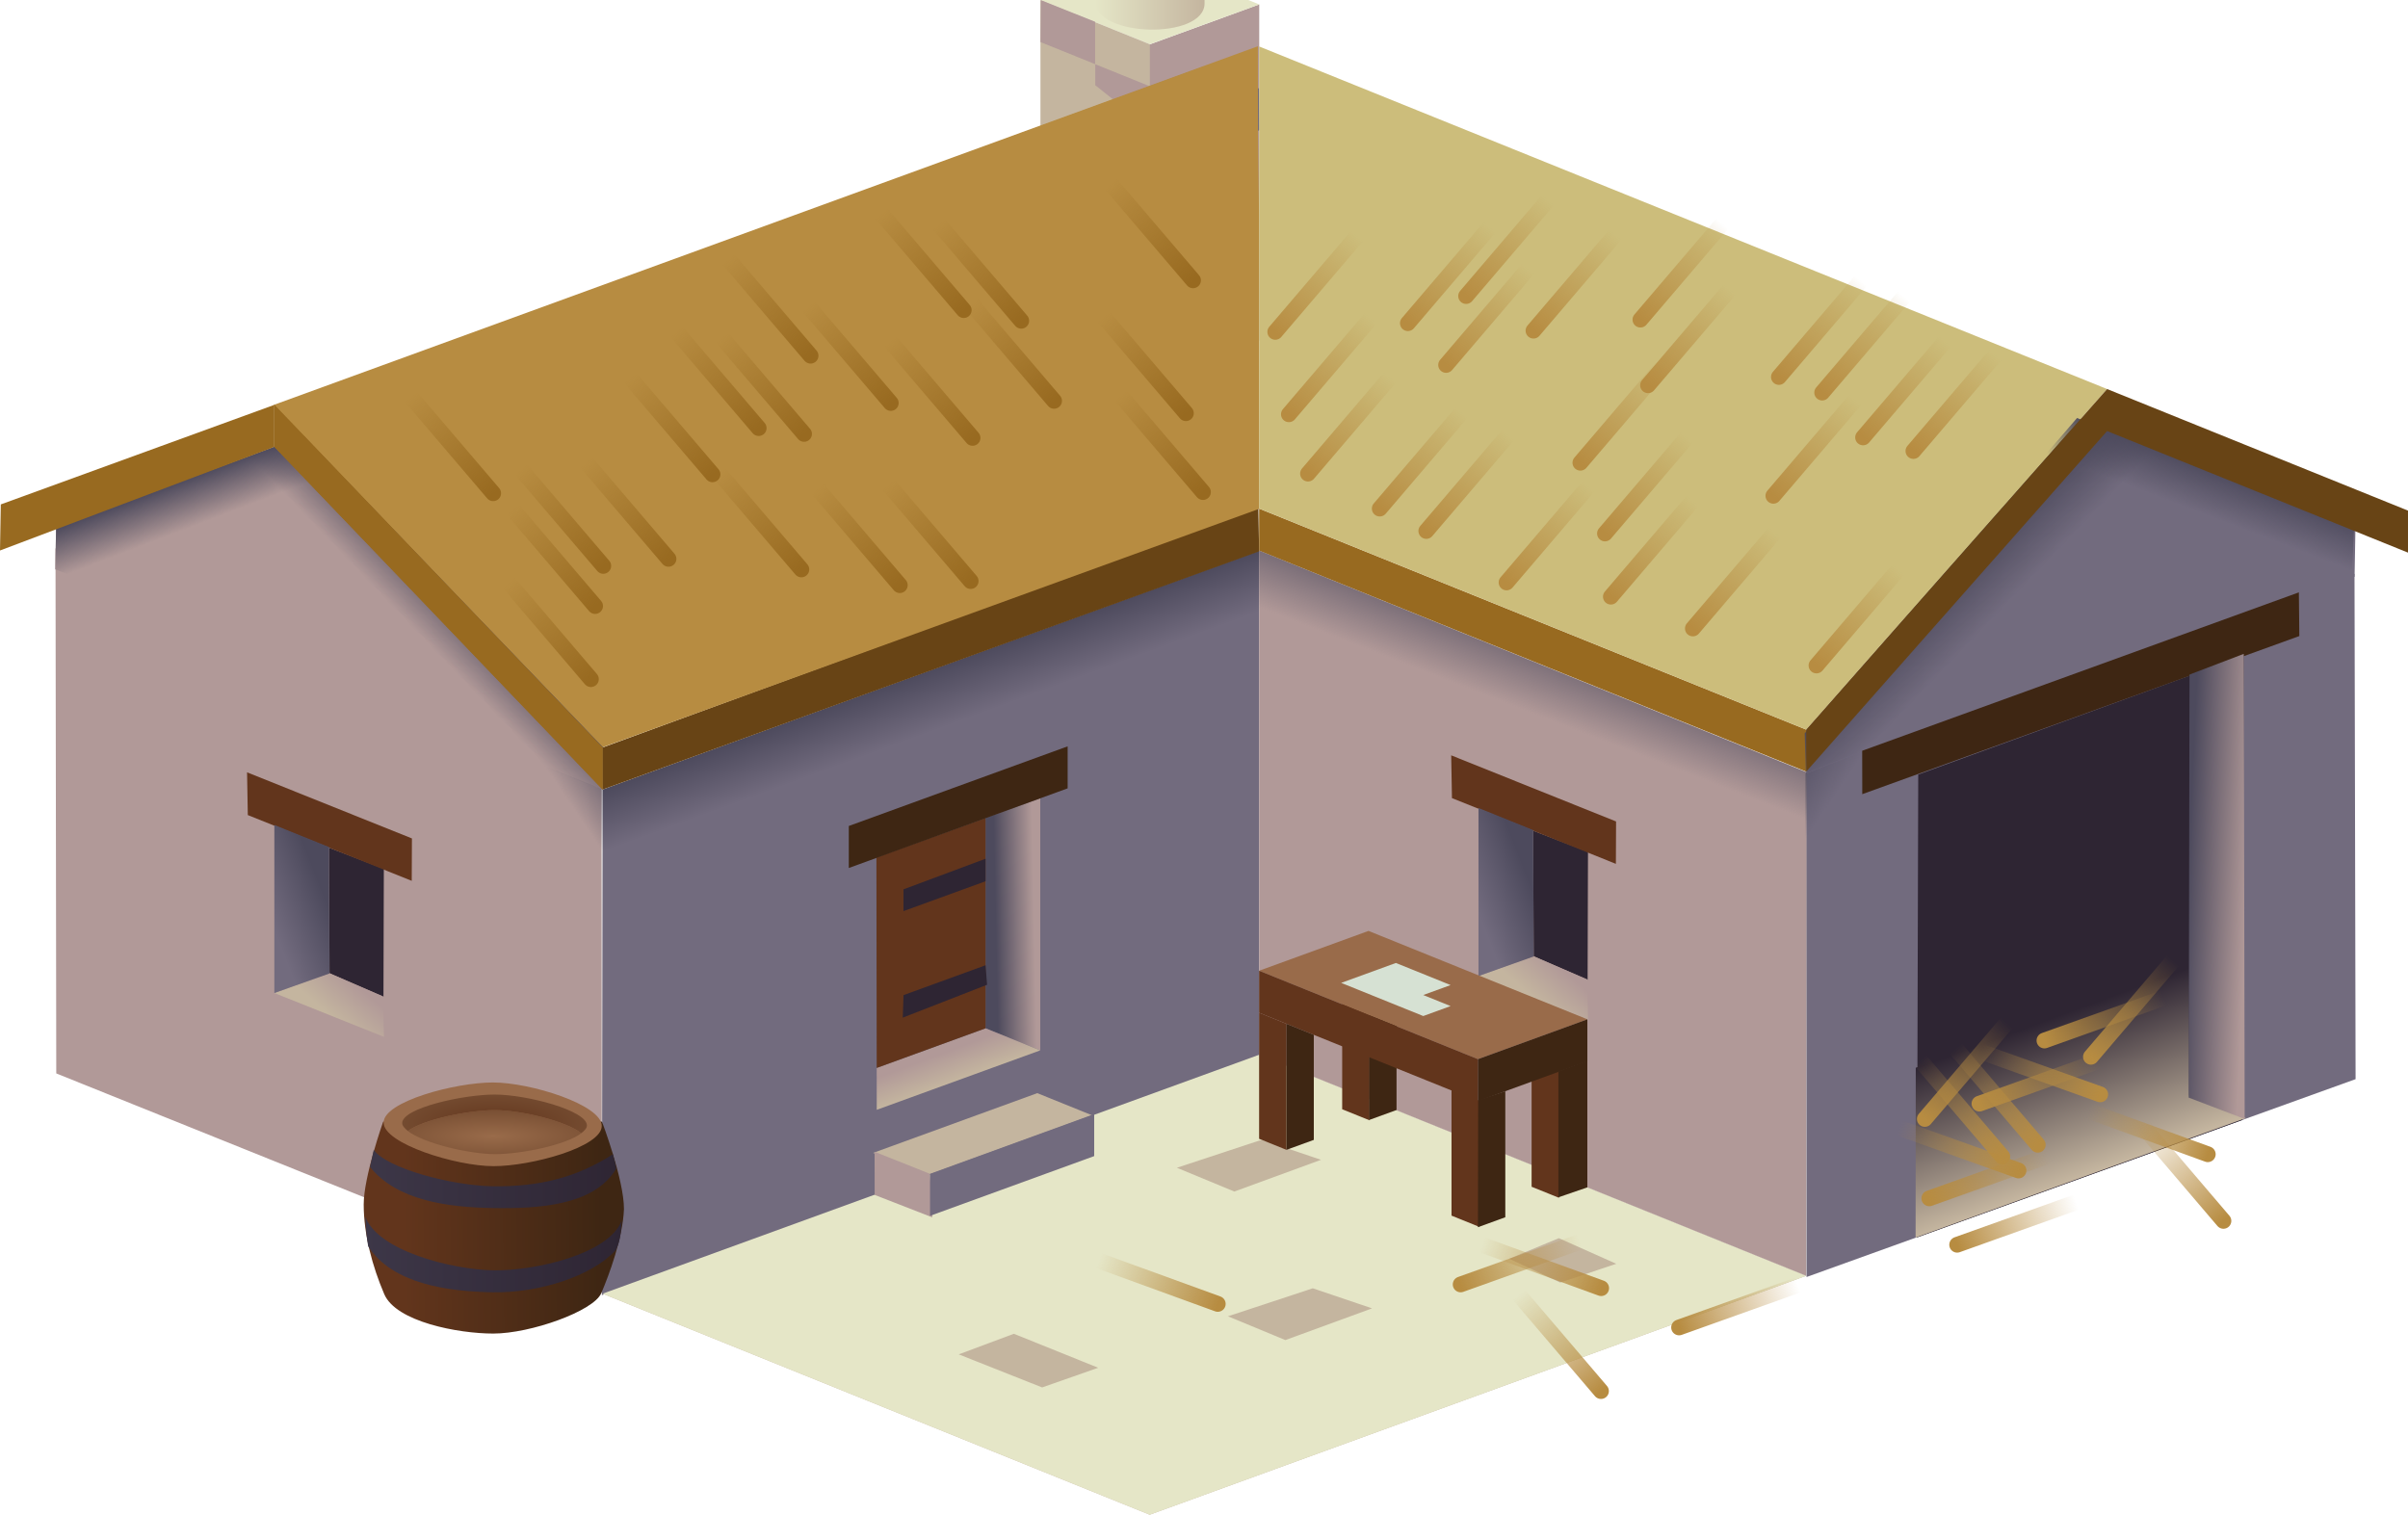 <?xml version="1.0" encoding="UTF-8" standalone="no"?>
<!-- Created with Inkscape (http://www.inkscape.org/) -->

<svg
   xmlns:dc="http://purl.org/dc/elements/1.1/"
   xmlns:cc="http://creativecommons.org/ns#"
   xmlns:rdf="http://www.w3.org/1999/02/22-rdf-syntax-ns#"
   xmlns:svg="http://www.w3.org/2000/svg"
   xmlns="http://www.w3.org/2000/svg"
   xmlns:xlink="http://www.w3.org/1999/xlink"
   xmlns:sodipodi="http://sodipodi.sourceforge.net/DTD/sodipodi-0.dtd"
   xmlns:inkscape="http://www.inkscape.org/namespaces/inkscape"
   height="72.107"
   width="114.622"
   viewBox="0 0 114.622 72.107"
   id="svg6281"
   version="1.1"
   inkscape:version="0.91 r13725"
   sodipodi:docname="butcher house 1.svg"
   inkscape:export-filename="/home/tim/Code/GotG/art-orig/butcher house 1.png"
   inkscape:export-xdpi="179.73332"
   inkscape:export-ydpi="179.73332">
  <defs
     id="defs6287">
    <linearGradient
       id="linearGradient9841">
      <stop
         style="stop-color:#3d3748;stop-opacity:1;"
         offset="0"
         id="stop9843" />
      <stop
         style="stop-color:#2e2533;stop-opacity:1;"
         offset="1"
         id="stop9845" />
    </linearGradient>
    <linearGradient
       id="linearGradient9803"
       inkscape:collect="always">
      <stop
         id="stop9805"
         offset="0"
         style="stop-color:#996b4a;stop-opacity:1" />
      <stop
         id="stop9807"
         offset="1"
         style="stop-color:#744b30;stop-opacity:1" />
    </linearGradient>
    <linearGradient
       inkscape:collect="always"
       id="linearGradient9785">
      <stop
         style="stop-color:#62351c;stop-opacity:1"
         offset="0"
         id="stop9797" />
      <stop
         style="stop-color:#744b30;stop-opacity:1"
         offset="1"
         id="stop9799" />
    </linearGradient>
    <linearGradient
       inkscape:collect="always"
       id="linearGradient4466">
      <stop
         style="stop-color:#62351c;stop-opacity:1"
         offset="0"
         id="stop4468" />
      <stop
         style="stop-color:#3e2613;stop-opacity:1"
         offset="1"
         id="stop4470" />
    </linearGradient>
    <linearGradient
       id="linearGradient5388"
       inkscape:collect="always">
      <stop
         id="stop5390"
         offset="0"
         style="stop-color:#2e2533;stop-opacity:1" />
      <stop
         id="stop5392"
         offset="1"
         style="stop-color:#c4b59f;stop-opacity:1" />
    </linearGradient>
    <linearGradient
       id="linearGradient5230"
       inkscape:collect="always">
      <stop
         id="stop5232"
         offset="0"
         style="stop-color:#b78c41;stop-opacity:0" />
      <stop
         id="stop5234"
         offset="1"
         style="stop-color:#b78c41;stop-opacity:1" />
    </linearGradient>
    <linearGradient
       inkscape:collect="always"
       id="linearGradient5204-3">
      <stop
         style="stop-color:#986a20;stop-opacity:0"
         offset="0"
         id="stop5220" />
      <stop
         style="stop-color:#b78c41;stop-opacity:1"
         offset="1"
         id="stop5222" />
    </linearGradient>
    <linearGradient
       id="linearGradient5204"
       inkscape:collect="always">
      <stop
         id="stop5206"
         offset="0"
         style="stop-color:#986a20;stop-opacity:0" />
      <stop
         id="stop5208"
         offset="1"
         style="stop-color:#986a20;stop-opacity:1" />
    </linearGradient>
    <linearGradient
       inkscape:collect="always"
       id="linearGradient3660">
      <stop
         style="stop-color:#4d4a5d;stop-opacity:1"
         offset="0"
         id="stop3662" />
      <stop
         style="stop-color:#4d4a5d;stop-opacity:0"
         offset="1"
         id="stop3664" />
    </linearGradient>
    <linearGradient
       inkscape:collect="always"
       id="linearGradient3642">
      <stop
         style="stop-color:#b19998;stop-opacity:1"
         offset="0"
         id="stop3644" />
      <stop
         style="stop-color:#4d4a5d;stop-opacity:1"
         offset="1"
         id="stop3646" />
    </linearGradient>
    <linearGradient
       inkscape:collect="always"
       id="linearGradient3636">
      <stop
         style="stop-color:#b19998;stop-opacity:1;"
         offset="0"
         id="stop3638" />
      <stop
         style="stop-color:#c4b59f;stop-opacity:1"
         offset="1"
         id="stop3640" />
    </linearGradient>
    <linearGradient
       inkscape:collect="always"
       id="linearGradient3602">
      <stop
         style="stop-color:#c4b59f;stop-opacity:1"
         offset="0"
         id="stop3604" />
      <stop
         style="stop-color:#b19998;stop-opacity:1"
         offset="1"
         id="stop3606" />
    </linearGradient>
    <linearGradient
       id="linearGradient3250"
       inkscape:collect="always">
      <stop
         id="stop3596"
         offset="0"
         style="stop-color:#726b7e;stop-opacity:1;" />
      <stop
         id="stop3598"
         offset="1"
         style="stop-color:#4d4a5d;stop-opacity:1" />
    </linearGradient>
    <linearGradient
       inkscape:collect="always"
       id="linearGradient3364">
      <stop
         style="stop-color:#b78c41;stop-opacity:0"
         offset="0"
         id="stop3366" />
      <stop
         style="stop-color:#986a20;stop-opacity:1"
         offset="1"
         id="stop3368" />
    </linearGradient>
    <linearGradient
       inkscape:collect="always"
       xlink:href="#linearGradient3250"
       id="linearGradient3256"
       x1="37.42"
       y1="53.354"
       x2="36.459"
       y2="50.73"
       gradientUnits="userSpaceOnUse"
       gradientTransform="translate(-7.774,-13.145)" />
    <linearGradient
       inkscape:collect="always"
       xlink:href="#linearGradient3642"
       id="linearGradient3560"
       x1="57.024"
       y1="58.04"
       x2="55.188"
       y2="58.077"
       gradientUnits="userSpaceOnUse"
       gradientTransform="translate(-7.774,-13.145)" />
    <linearGradient
       inkscape:collect="always"
       xlink:href="#linearGradient3602"
       id="linearGradient3570"
       x1="52.791"
       y1="64.786"
       x2="52.28"
       y2="63.418"
       gradientUnits="userSpaceOnUse"
       gradientTransform="translate(-7.774,-13.145)" />
    <linearGradient
       inkscape:collect="always"
       xlink:href="#linearGradient3636"
       id="linearGradient3634"
       x1="24.74"
       y1="59.995"
       x2="23.438"
       y2="61.469"
       gradientUnits="userSpaceOnUse" />
    <linearGradient
       inkscape:collect="always"
       xlink:href="#linearGradient3250"
       id="linearGradient3656"
       x1="20.833"
       y1="57.417"
       x2="23.438"
       y2="56.417"
       gradientUnits="userSpaceOnUse" />
    <linearGradient
       inkscape:collect="always"
       xlink:href="#linearGradient3660"
       id="linearGradient3666"
       x1="15.625"
       y1="36.313"
       x2="16.427"
       y2="38.411"
       gradientUnits="userSpaceOnUse"
       gradientTransform="translate(-7.774,-13.145)" />
    <linearGradient
       inkscape:collect="always"
       xlink:href="#linearGradient3660"
       id="linearGradient3676"
       gradientUnits="userSpaceOnUse"
       x1="26.042"
       y1="37.522"
       x2="24.009"
       y2="39.469"
       gradientTransform="translate(0,40)" />
    <linearGradient
       inkscape:collect="always"
       xlink:href="#linearGradient3660"
       id="linearGradient3686"
       x1="37.77"
       y1="49.738"
       x2="35.03"
       y2="51.595"
       gradientUnits="userSpaceOnUse"
       gradientTransform="translate(0,40)" />
    <linearGradient
       inkscape:collect="always"
       xlink:href="#linearGradient3636"
       id="linearGradient5178"
       gradientUnits="userSpaceOnUse"
       x1="24.74"
       y1="59.995"
       x2="23.438"
       y2="61.469" />
    <linearGradient
       inkscape:collect="always"
       xlink:href="#linearGradient3250"
       id="linearGradient5180"
       gradientUnits="userSpaceOnUse"
       x1="20.833"
       y1="57.417"
       x2="23.438"
       y2="56.417" />
    <linearGradient
       inkscape:collect="always"
       xlink:href="#linearGradient3660"
       id="linearGradient5338"
       gradientUnits="userSpaceOnUse"
       x1="15.625"
       y1="36.313"
       x2="16.427"
       y2="38.411"
       gradientTransform="matrix(-1,0,0,1,122.232,-13.587)" />
    <linearGradient
       inkscape:collect="always"
       xlink:href="#linearGradient3660"
       id="linearGradient5352"
       gradientUnits="userSpaceOnUse"
       gradientTransform="matrix(-1,0,0,1,122.3,-13.587)"
       x1="26.042"
       y1="37.522"
       x2="24.009"
       y2="39.469" />
    <linearGradient
       inkscape:collect="always"
       xlink:href="#linearGradient3660"
       id="linearGradient5354"
       gradientUnits="userSpaceOnUse"
       gradientTransform="matrix(-1,0,0,1,122.3,-13.587)"
       x1="37.77"
       y1="49.738"
       x2="35.03"
       y2="51.595" />
    <linearGradient
       inkscape:collect="always"
       xlink:href="#linearGradient5388"
       id="linearGradient5368"
       gradientUnits="userSpaceOnUse"
       x1="16.733"
       y1="62.42"
       x2="14.129"
       y2="69.472"
       gradientTransform="matrix(-1,0,0,1,114.428,-13.953)" />
    <linearGradient
       inkscape:collect="always"
       xlink:href="#linearGradient3660"
       id="linearGradient4401"
       x1="81.459"
       y1="42.429"
       x2="79.786"
       y2="46.742"
       gradientUnits="userSpaceOnUse"
       gradientTransform="translate(-7.774,-13.145)" />
    <linearGradient
       inkscape:collect="always"
       xlink:href="#linearGradient3642"
       id="linearGradient4409"
       x1="114.706"
       y1="56.279"
       x2="111.872"
       y2="56.154"
       gradientUnits="userSpaceOnUse"
       gradientTransform="translate(-7.774,-13.145)" />
    <linearGradient
       inkscape:collect="always"
       xlink:href="#linearGradient4466"
       id="linearGradient4472"
       x1="120.793"
       y1="65.566"
       x2="130.209"
       y2="65.441"
       gradientUnits="userSpaceOnUse"
       gradientTransform="translate(-101.554,-7.002)" />
    <radialGradient
       inkscape:collect="always"
       xlink:href="#linearGradient9803"
       id="radialGradient6968"
       cx="23.401"
       cy="55.583"
       fx="23.401"
       fy="55.583"
       r="5.192"
       gradientTransform="matrix(1.22,0,0,0.273,-5.07,38.91)"
       gradientUnits="userSpaceOnUse" />
    <radialGradient
       inkscape:collect="always"
       xlink:href="#linearGradient9785"
       id="radialGradient9827"
       gradientUnits="userSpaceOnUse"
       gradientTransform="matrix(0.847,0,0,0.273,3.682,38.91)"
       cx="23.452"
       cy="53.522"
       fx="23.452"
       fy="53.522"
       r="5.192" />
    <linearGradient
       inkscape:collect="always"
       xlink:href="#linearGradient9841"
       id="linearGradient9847"
       x1="17.346"
       y1="59.668"
       x2="29.635"
       y2="59.668"
       gradientUnits="userSpaceOnUse" />
    <linearGradient
       inkscape:collect="always"
       xlink:href="#linearGradient9841"
       id="linearGradient9851"
       gradientUnits="userSpaceOnUse"
       x1="17.346"
       y1="59.668"
       x2="29.635"
       y2="59.668"
       gradientTransform="translate(0,-4)" />
    <linearGradient
       inkscape:collect="always"
       xlink:href="#linearGradient3364"
       id="linearGradient9857"
       gradientUnits="userSpaceOnUse"
       gradientTransform="translate(-7.774,-13.145)"
       x1="31.25"
       y1="35.626"
       x2="31.25"
       y2="36.626" />
    <linearGradient
       inkscape:collect="always"
       xlink:href="#linearGradient5204"
       id="linearGradient9859"
       gradientUnits="userSpaceOnUse"
       gradientTransform="translate(-7.774,-13.145)"
       x1="27.344"
       y1="32.048"
       x2="31.25"
       y2="36.626" />
    <linearGradient
       inkscape:collect="always"
       xlink:href="#linearGradient5204-3"
       id="linearGradient9865"
       gradientUnits="userSpaceOnUse"
       gradientTransform="matrix(-1,0,0,1,93.644,-27.285)"
       x1="31.25"
       y1="35.626"
       x2="31.25"
       y2="36.626" />
    <linearGradient
       inkscape:collect="always"
       xlink:href="#linearGradient5230"
       id="linearGradient9867"
       gradientUnits="userSpaceOnUse"
       gradientTransform="matrix(-1,0,0,1,93.644,-27.285)"
       x1="27.344"
       y1="32.048"
       x2="31.25"
       y2="36.626" />
    <linearGradient
       inkscape:collect="always"
       xlink:href="#linearGradient3218-3"
       id="linearGradient3224-5"
       x1="54.688"
       y1="16.273"
       x2="59.896"
       y2="16.273"
       gradientUnits="userSpaceOnUse"
       gradientTransform="translate(20,0)" />
    <linearGradient
       id="linearGradient3218-3">
      <stop
         style="stop-color:#e5e6c7;stop-opacity:1;"
         offset="0"
         id="stop3220-5" />
      <stop
         style="stop-color:#c4b59f;stop-opacity:1;"
         offset="1"
         id="stop3222-6" />
    </linearGradient>
    <linearGradient
       gradientTransform="translate(-5.939,13.473)"
       inkscape:collect="always"
       xlink:href="#linearGradient3218-3"
       id="linearGradient5663"
       x1="84.584"
       y1="0.544"
       x2="81.646"
       y2="0.912"
       gradientUnits="userSpaceOnUse" />
    <linearGradient
       inkscape:collect="always"
       xlink:href="#linearGradient3660"
       id="linearGradient4391"
       gradientUnits="userSpaceOnUse"
       gradientTransform="translate(-5.939,13.473)"
       x1="83.36"
       y1="1.69"
       x2="83.364"
       y2="0.498" />
  </defs>
  <sodipodi:namedview
     pagecolor="#ffffff"
     bordercolor="#666666"
     borderopacity="1"
     objecttolerance="10"
     gridtolerance="10"
     guidetolerance="10"
     inkscape:pageopacity="0"
     inkscape:pageshadow="2"
     inkscape:window-width="1167"
     inkscape:window-height="801"
     id="namedview6285"
     showgrid="false"
     units="px"
     inkscape:zoom="1"
     inkscape:cx="60.851741"
     inkscape:cy="11.644685"
     inkscape:window-x="753"
     inkscape:window-y="225"
     inkscape:window-maximized="0"
     inkscape:current-layer="svg6281"
     fit-margin-top="0"
     fit-margin-left="0"
     fit-margin-right="0"
     fit-margin-bottom="0">
    <inkscape:grid
       type="axonomgrid"
       id="grid6289"
       units="px"
       empspacing="4"
       spacingy="1"
       gridanglex="22"
       gridanglez="20"
       originx="-7.774"
       originy="5.252" />
  </sodipodi:namedview>
  <g
     transform="translate(-2.559,-17.041)"
     id="g4713">
    <g
       id="g4704">
      <path
         style="fill:#b19998;fill-opacity:1;fill-rule:evenodd;stroke:none;stroke-width:1px;stroke-linecap:butt;stroke-linejoin:miter;stroke-opacity:1"
         d="m 55.928,19.652 1.363,15.495 5.208,-1.896 0,-16 z"
         id="path3206-1"
         inkscape:connector-curvature="0"
         sodipodi:nodetypes="ccccc" />
      <path
         inkscape:connector-curvature="0"
         id="path4395"
         d="m 59.873,22.195 2.615,-0.959 0.022,2.005 -2.604,0.948 z"
         style="fill:#726b7e;fill-opacity:1;fill-rule:evenodd;stroke:none;stroke-width:1px;stroke-linecap:butt;stroke-linejoin:miter;stroke-opacity:1"
         sodipodi:nodetypes="ccccc" />
      <path
         style="fill:#e5e6c7;fill-opacity:1;fill-rule:evenodd;stroke:none;stroke-width:1px;stroke-linecap:butt;stroke-linejoin:miter;stroke-opacity:1"
         d="m 52.084,17.043 5.208,2.104 5.208,-1.896 -5.208,-2.104 z"
         id="path3208-2"
         inkscape:connector-curvature="0" />
      <path
         style="fill:#c4b59f;fill-opacity:1;fill-rule:evenodd;stroke:none;stroke-width:1px;stroke-linecap:butt;stroke-linejoin:miter;stroke-opacity:1"
         d="m 52.084,17.043 0,16 5.208,2.104 0,-16 z"
         id="path3210-7"
         inkscape:connector-curvature="0" />
      <path
         style="fill:#726b7e;fill-opacity:1;fill-rule:evenodd;stroke:none;stroke-width:1px;stroke-linecap:butt;stroke-linejoin:miter;stroke-opacity:1"
         d="m 57.289,21.142 2.604,-0.948 0.022,2.028 -2.615,0.948 z"
         id="path4385"
         inkscape:connector-curvature="0"
         sodipodi:nodetypes="ccccc" />
      <path
         inkscape:connector-curvature="0"
         id="path4397"
         d="m 54.693,20.098 2.604,1.052 -0.022,2.005 -2.582,-2.058 z"
         style="fill:#b19998;fill-opacity:1;fill-rule:evenodd;stroke:none;stroke-width:1px;stroke-linecap:butt;stroke-linejoin:miter;stroke-opacity:1"
         sodipodi:nodetypes="ccccc" />
      <path
         style="fill:#b19998;fill-opacity:1;fill-rule:evenodd;stroke:none;stroke-width:1px;stroke-linecap:butt;stroke-linejoin:miter;stroke-opacity:1"
         d="m 52.106,17.049 2.582,1.03 0,2.016 -2.604,-1.052 z"
         id="path4387"
         inkscape:connector-curvature="0"
         sodipodi:nodetypes="ccccc" />
    </g>
    <g
       transform="translate(-20,0)"
       id="g4698">
      <path
         style="fill:url(#linearGradient3224-5);fill-opacity:1;fill-rule:evenodd;stroke:none;stroke-width:1px;stroke-linecap:butt;stroke-linejoin:miter;stroke-opacity:1"
         d="m 74.688,17.095 c 0,0.868 1.302,1.328 2.604,1.355 1.302,0.026 2.604,-0.382 2.604,-1.25 l 0,-3 -5.208,-0.104 z"
         id="path3214-0"
         inkscape:connector-curvature="0"
         sodipodi:nodetypes="sssccs" />
      <path
         style="fill:#e5e6c7;fill-opacity:1;fill-rule:evenodd;stroke:none;stroke-width:1px;stroke-linecap:butt;stroke-linejoin:miter;stroke-opacity:1"
         d="m 74.688,14.095 c -0.016,0.93 1.668,1.036 2.604,1.052 0.924,0.016 2.588,-0.018 2.604,-0.948 0.016,-0.93 -1.668,-1.036 -2.604,-1.052 -0.924,-0.016 -2.588,0.018 -2.604,0.948 z"
         id="path3216-9"
         inkscape:connector-curvature="0"
         sodipodi:nodetypes="zszsz" />
      <path
         style="fill:url(#linearGradient5663);fill-opacity:1;fill-rule:evenodd;stroke:none;stroke-width:1px;stroke-linecap:butt;stroke-linejoin:miter;stroke-opacity:1"
         d="m 75.441,14.058 c -0.011,0.649 1.164,0.723 1.817,0.734 0.644,0.011 1.806,-0.013 1.817,-0.661 0.011,-0.649 -1.164,-0.723 -1.817,-0.734 -0.644,-0.011 -1.806,0.013 -1.817,0.661 z"
         id="path5547"
         inkscape:connector-curvature="0"
         sodipodi:nodetypes="zszsz" />
      <path
         sodipodi:nodetypes="zszsz"
         inkscape:connector-curvature="0"
         id="path4389"
         d="m 75.441,14.058 c -0.011,0.649 1.164,0.723 1.817,0.734 0.644,0.011 1.806,-0.013 1.817,-0.661 0.011,-0.649 -1.164,-0.723 -1.817,-0.734 -0.644,-0.011 -1.806,0.013 -1.817,0.661 z"
         style="fill:url(#linearGradient4391);fill-opacity:1;fill-rule:evenodd;stroke:none;stroke-width:1px;stroke-linecap:butt;stroke-linejoin:miter;stroke-opacity:1" />
    </g>
  </g>
  <path
     style="fill:#c4b59f;fill-opacity:1;fill-rule:evenodd;stroke:none;stroke-width:1px;stroke-linecap:butt;stroke-linejoin:miter;stroke-opacity:1"
     d="M 28.684,61.585 59.934,50.211 85.976,60.733 54.726,72.107 Z"
     id="path3567"
     inkscape:connector-curvature="0" />
  <path
     style="fill:url(#linearGradient3256);fill-opacity:1;fill-rule:evenodd;stroke:none;stroke-width:1px;stroke-linecap:butt;stroke-linejoin:miter;stroke-opacity:1"
     d="m 28.649,61.656 31.286,-11.338 0,-24.107 -31.25,11.374 z"
     id="path6357"
     inkscape:connector-curvature="0"
     sodipodi:nodetypes="ccccc" />
  <path
     style="fill:#b19998;fill-opacity:1;fill-rule:evenodd;stroke:none;stroke-width:1px;stroke-linecap:butt;stroke-linejoin:miter;stroke-opacity:1"
     d="M 28.649,61.549 2.678,51.099 2.642,26.104 28.634,36.5 Z"
     id="path6359"
     inkscape:connector-curvature="0"
     sodipodi:nodetypes="ccccc" />
  <path
     sodipodi:nodetypes="cccccc"
     inkscape:connector-curvature="0"
     id="path6418"
     d="M 28.697,37.598 28.714,35.541 15.589,20.341 2.671,25.085 2.63,27.102 Z"
     style="fill:#b19998;fill-opacity:1;fill-rule:evenodd;stroke:none;stroke-width:1px;stroke-linecap:butt;stroke-linejoin:miter;stroke-opacity:1" />
  <g
     id="g5158"
     transform="translate(-7.774,-53.145)">
    <path
       style="fill:url(#linearGradient3676);fill-opacity:1;fill-rule:evenodd;stroke:none;stroke-width:1px;stroke-linecap:butt;stroke-linejoin:miter;stroke-opacity:1"
       d="m 36.471,90.743 0.018,-2.057 -13.125,-15.2 -12.919,4.744 -0.041,2.017 z"
       id="path3674"
       inkscape:connector-curvature="0"
       sodipodi:nodetypes="cccccc" />
    <path
       style="fill:url(#linearGradient3686);fill-opacity:1;fill-rule:evenodd;stroke:none;stroke-width:1px;stroke-linecap:butt;stroke-linejoin:miter;stroke-opacity:1"
       d="M 36.423,114.694 10.452,104.244 10.417,80.209 36.459,90.73 Z"
       id="path3678"
       inkscape:connector-curvature="0"
       sodipodi:nodetypes="ccccc" />
  </g>
  <path
     style="fill:#8f5030;fill-opacity:1;fill-rule:evenodd;stroke:none;stroke-width:1px;stroke-linecap:butt;stroke-linejoin:miter;stroke-opacity:1"
     d="m 48.154,6.508 1.363,15.495 5.208,-1.896 0,-16 z"
     id="path3206"
     inkscape:connector-curvature="0"
     sodipodi:nodetypes="ccccc" />
  <path
     style="fill:#684415;fill-opacity:1;fill-rule:evenodd;stroke:none;stroke-width:1px;stroke-linecap:butt;stroke-linejoin:miter;stroke-opacity:1"
     d="m 28.684,35.585 0,2 31.25,-11.338 -0.036,-2.107 z"
     id="path3228"
     inkscape:connector-curvature="0"
     sodipodi:nodetypes="ccccc" />
  <path
     style="fill:url(#linearGradient3666);fill-opacity:1;fill-rule:evenodd;stroke:none;stroke-width:1px;stroke-linecap:butt;stroke-linejoin:miter;stroke-opacity:1"
     d="M 28.697,37.598 28.714,35.541 15.589,20.341 2.671,25.085 2.63,27.102 Z"
     id="path3658"
     inkscape:connector-curvature="0"
     sodipodi:nodetypes="cccccc" />
  <path
     style="fill:#b78c41;fill-opacity:1;fill-rule:evenodd;stroke:none;stroke-width:1px;stroke-linecap:butt;stroke-linejoin:miter;stroke-opacity:1"
     d="M 28.699,35.57 59.939,24.221 59.931,10.248 59.88,6.298 59.876,2.201 13.031,19.275 Z"
     id="path6420"
     inkscape:connector-curvature="0"
     sodipodi:nodetypes="ccccccc" />
  <path
     style="fill:#986a20;fill-opacity:1;fill-rule:evenodd;stroke:none;stroke-width:1px;stroke-linecap:butt;stroke-linejoin:miter;stroke-opacity:1"
     d="m 13.059,21.272 0,-2 15.625,16.313 0,2 z"
     id="path3258"
     inkscape:connector-curvature="0" />
  <path
     style="fill:#986a20;fill-opacity:1;fill-rule:evenodd;stroke:none;stroke-width:1px;stroke-linecap:butt;stroke-linejoin:miter;stroke-opacity:1"
     d="M 13.059,19.272 0.038,24.012 0,26.206 13.059,21.272 Z"
     id="path3260"
     inkscape:connector-curvature="0"
     sodipodi:nodetypes="ccccc" />
  <path
     style="fill:url(#linearGradient9857);fill-opacity:1;fill-rule:evenodd;stroke:url(#linearGradient9859);stroke-width:0.75;stroke-linecap:round;stroke-linejoin:miter;stroke-miterlimit:4;stroke-dasharray:none;stroke-opacity:1"
     d="m 19.57,18.903 3.906,4.578"
     id="path3362"
     inkscape:connector-curvature="0" />
  <use
     id="use3398"
     xlink:href="#path3362"
     x="0"
     y="0"
     width="100%"
     height="100%"
     transform="translate(7.279,-2.86)" />
  <use
     id="use3452"
     xlink:href="#path3362"
     x="0"
     y="0"
     width="100%"
     height="100%"
     transform="translate(12.638,-3.102)" />
  <use
     id="use3454"
     xlink:href="#path3362"
     x="0"
     y="0"
     width="100%"
     height="100%"
     transform="translate(23.358,1.862)" />
  <use
     id="use3456"
     xlink:href="#path3362"
     x="0"
     y="0"
     width="100%"
     height="100%"
     transform="translate(19.355,4.375)" />
  <use
     id="use3458"
     xlink:href="#path3362"
     x="0"
     y="0"
     width="100%"
     height="100%"
     transform="translate(8.514,0.545)" />
  <use
     id="use3460"
     xlink:href="#path3362"
     x="0"
     y="0"
     width="100%"
     height="100%"
     transform="translate(26.699,-4.399)" />
  <use
     id="use3464"
     xlink:href="#path3362"
     x="0"
     y="0"
     width="100%"
     height="100%"
     transform="translate(27.362,2.431)" />
  <use
     id="use3466"
     xlink:href="#path3362"
     x="0"
     y="0"
     width="100%"
     height="100%"
     transform="translate(22.399,-8.718)" />
  <use
     id="use3468"
     xlink:href="#path3362"
     x="0"
     y="0"
     width="100%"
     height="100%"
     transform="translate(18.482,-7.07)" />
  <use
     id="use3470"
     xlink:href="#path3362"
     x="0"
     y="0"
     width="100%"
     height="100%"
     transform="translate(18.926,-4.297)" />
  <use
     id="use3472"
     xlink:href="#path3362"
     x="0"
     y="0"
     width="100%"
     height="100%"
     transform="translate(35.207,-6.856)" />
  <use
     id="use3474"
     xlink:href="#path3362"
     x="0"
     y="0"
     width="100%"
     height="100%"
     transform="translate(22.819,-2.635)" />
  <use
     id="use3476"
     xlink:href="#path3362"
     x="0"
     y="0"
     width="100%"
     height="100%"
     transform="translate(30.41,1.049)" />
  <use
     id="use3478"
     xlink:href="#path3362"
     x="0"
     y="0"
     width="100%"
     height="100%"
     transform="translate(4.652,8.849)" />
  <use
     id="use3480"
     xlink:href="#path3362"
     x="0"
     y="0"
     width="100%"
     height="100%"
     transform="translate(15.855,2.227)" />
  <use
     id="use3482"
     xlink:href="#path3362"
     x="0"
     y="0"
     width="100%"
     height="100%"
     transform="translate(14.67,3.626)" />
  <use
     id="use3484"
     xlink:href="#path3362"
     x="0"
     y="0"
     width="100%"
     height="100%"
     transform="translate(14.031,7.757)" />
  <use
     id="use3486"
     xlink:href="#path3362"
     x="0"
     y="0"
     width="100%"
     height="100%"
     transform="translate(4.852,5.369)" />
  <use
     id="use3488"
     xlink:href="#path3362"
     x="0"
     y="0"
     width="100%"
     height="100%"
     transform="translate(-2.951,1.029)" />
  <use
     id="use3490"
     xlink:href="#path3362"
     x="0"
     y="0"
     width="100%"
     height="100%"
     transform="translate(8.345,3.123)" />
  <use
     id="use3496"
     xlink:href="#path3362"
     x="0"
     y="0"
     width="100%"
     height="100%"
     transform="translate(17.194,-2.175)" />
  <use
     id="use3498"
     xlink:href="#path3362"
     x="0"
     y="0"
     width="100%"
     height="100%"
     transform="translate(22.729,4.18)" />
  <use
     id="use3500"
     xlink:href="#path3362"
     x="0"
     y="0"
     width="100%"
     height="100%"
     transform="translate(20.318,-8.165)" />
  <use
     id="use3502"
     xlink:href="#path3362"
     x="0"
     y="0"
     width="100%"
     height="100%"
     transform="translate(5.241,3.458)" />
  <use
     id="use3506"
     xlink:href="#path3362"
     x="0"
     y="0"
     width="100%"
     height="100%"
     transform="translate(11.231,-1.608)" />
  <use
     id="use3510"
     xlink:href="#path3362"
     x="0"
     y="0"
     width="100%"
     height="100%"
     transform="translate(10.44,-0.901)" />
  <use
     id="use3514"
     xlink:href="#path3362"
     x="0"
     y="0"
     width="100%"
     height="100%"
     transform="translate(3.529,-0.953)" />
  <use
     id="use3516"
     xlink:href="#path3362"
     x="0"
     y="0"
     width="100%"
     height="100%"
     transform="translate(15.108,-6.548)" />
  <use
     id="use3518"
     xlink:href="#path3362"
     x="0"
     y="0"
     width="100%"
     height="100%"
     transform="translate(10.136,8.705)" />
  <use
     id="use3520"
     xlink:href="#path3362"
     x="0"
     y="0"
     width="100%"
     height="100%"
     transform="translate(14.798,-2.825)" />
  <use
     id="use3522"
     xlink:href="#path3362"
     x="0"
     y="0"
     width="100%"
     height="100%"
     transform="translate(26.872,-0.692)" />
  <use
     id="use3524"
     xlink:href="#path3362"
     x="0"
     y="0"
     width="100%"
     height="100%"
     transform="translate(25.136,-8.211)" />
  <use
     id="use3526"
     xlink:href="#path3362"
     x="0"
     y="0"
     width="100%"
     height="100%"
     transform="translate(25.832,-10.578)" />
  <use
     id="use3538"
     xlink:href="#path3362"
     x="0"
     y="0"
     width="100%"
     height="100%"
     transform="translate(32.974,-3.811)" />
  <use
     id="use3548"
     xlink:href="#path3362"
     x="0"
     y="0"
     width="100%"
     height="100%"
     transform="translate(30.89,-9.025)" />
  <use
     id="use3550"
     xlink:href="#path3362"
     x="0"
     y="0"
     width="100%"
     height="100%"
     transform="translate(33.786,-0.056)" />
  <path
     style="fill:url(#linearGradient3560);fill-opacity:1;fill-rule:evenodd;stroke:none;stroke-width:1px;stroke-linecap:butt;stroke-linejoin:miter;stroke-opacity:1"
     d="m 49.517,38.002 -2.604,0.939 0,10.01 2.604,1.051 0,-12 z"
     id="path3552"
     inkscape:connector-curvature="0" />
  <path
     style="fill:url(#linearGradient3570);fill-opacity:1;fill-rule:evenodd;stroke:none;stroke-width:1px;stroke-linecap:butt;stroke-linejoin:miter;stroke-opacity:1"
     d="m 46.913,48.951 -5.182,1.887 0.002,1.994 7.783,-2.83 -2.604,-1.051 z"
     id="path3562"
     inkscape:connector-curvature="0" />
  <path
     style="fill:#62351c;fill-opacity:1;fill-rule:evenodd;stroke:none;stroke-width:1px;stroke-linecap:butt;stroke-linejoin:miter;stroke-opacity:1"
     d="m 46.913,38.941 -5.195,1.877 0.014,10.02 5.182,-1.887 0,-10.01 z"
     id="path3572"
     inkscape:connector-curvature="0" />
  <path
     style="fill:#3e2613;fill-opacity:1;fill-rule:evenodd;stroke:none;stroke-width:1px;stroke-linecap:butt;stroke-linejoin:miter;stroke-opacity:1"
     d="m 40.403,41.32 0,-2 10.417,-3.791 0,2 z"
     id="path3584"
     inkscape:connector-curvature="0" />
  <path
     inkscape:connector-curvature="0"
     id="path4377"
     d="M 28.684,61.585 59.934,50.211 85.976,60.733 54.726,72.107 Z"
     style="fill:#e5e6c7;fill-opacity:1;fill-rule:evenodd;stroke:none;stroke-width:1px;stroke-linecap:butt;stroke-linejoin:miter;stroke-opacity:1" />
  <path
     inkscape:connector-curvature="0"
     id="path3588"
     d="m 41.562,54.882 2.604,1.052 7.813,-2.844 -2.604,-1.052 z"
     style="fill:#c4b59f;fill-opacity:1;fill-rule:evenodd;stroke:none;stroke-width:1px;stroke-linecap:butt;stroke-linejoin:miter;stroke-opacity:1" />
  <path
     style="fill:#b19998;fill-opacity:1;fill-rule:evenodd;stroke:none;stroke-width:1px;stroke-linecap:butt;stroke-linejoin:miter;stroke-opacity:1"
     d="m 44.378,57.951 -0.107,-2.071 -2.64,-1.052 0.003,2.055 z"
     id="path3590"
     inkscape:connector-curvature="0"
     sodipodi:nodetypes="ccccc" />
  <path
     style="fill:#726b7e;fill-opacity:1;fill-rule:evenodd;stroke:none;stroke-width:1px;stroke-linecap:butt;stroke-linejoin:miter;stroke-opacity:1"
     d="m 44.271,55.879 0,2 7.813,-2.844 0,-2 z"
     id="path3592"
     inkscape:connector-curvature="0" />
  <path
     style="fill:#2e2533;fill-opacity:1;fill-rule:evenodd;stroke:none;stroke-width:1px;stroke-linecap:butt;stroke-linejoin:miter;stroke-opacity:1"
     d="m 42.972,48.444 0.036,-1.072 3.906,-1.422 0.071,0.929 z"
     id="path3610"
     inkscape:connector-curvature="0"
     sodipodi:nodetypes="ccccc" />
  <path
     inkscape:connector-curvature="0"
     id="path3612"
     d="m 43.007,43.372 0,-1.036 3.906,-1.457 0,1.072 z"
     style="fill:#2e2533;fill-opacity:1;fill-rule:evenodd;stroke:none;stroke-width:1px;stroke-linecap:butt;stroke-linejoin:miter;stroke-opacity:1"
     sodipodi:nodetypes="ccccc" />
  <g
     id="g5162"
     transform="translate(-7.774,-13.145)">
    <path
       sodipodi:nodetypes="ccccc"
       inkscape:connector-curvature="0"
       id="path3614"
       d="m 23.434,53.499 2.611,1.006 -0.018,6.09 -2.566,-1.122 z"
       style="fill:#2e2533;fill-opacity:1;fill-rule:evenodd;stroke:none;stroke-width:1px;stroke-linecap:butt;stroke-linejoin:miter;stroke-opacity:1" />
    <path
       sodipodi:nodetypes="ccccc"
       inkscape:connector-curvature="0"
       id="path3616"
       d="m 19.57,51.946 -0.036,-2.036 7.848,3.148 -0.009,2.018 z"
       style="fill:#62351c;fill-opacity:1;fill-rule:evenodd;stroke:none;stroke-width:1px;stroke-linecap:butt;stroke-linejoin:miter;stroke-opacity:1" />
    <path
       sodipodi:nodetypes="ccccc"
       inkscape:connector-curvature="0"
       id="path3618"
       d="m 20.833,60.417 5.217,2.086 -0.047,-1.93 -2.566,-1.104 z"
       style="fill:url(#linearGradient3634);fill-opacity:1;fill-rule:evenodd;stroke:none;stroke-width:1px;stroke-linecap:butt;stroke-linejoin:miter;stroke-opacity:1" />
    <path
       sodipodi:nodetypes="ccccc"
       inkscape:connector-curvature="0"
       id="path3648"
       d="m 20.833,60.417 2.622,-0.93 -0.018,-6.018 -2.604,-1.052 z"
       style="fill:url(#linearGradient3656);fill-opacity:1;fill-rule:evenodd;stroke:none;stroke-width:1px;stroke-linecap:butt;stroke-linejoin:miter;stroke-opacity:1" />
  </g>
  <path
     style="fill:#b19998;fill-opacity:1;fill-rule:evenodd;stroke:none;stroke-width:1px;stroke-linecap:butt;stroke-linejoin:miter;stroke-opacity:1"
     d="M 59.934,50.211 85.976,60.733 86.012,36.768 59.934,26.211 Z"
     id="path4356"
     inkscape:connector-curvature="0"
     sodipodi:nodetypes="ccccc" />
  <g
     id="g5168"
     transform="translate(49.544,-13.953)">
    <path
       style="fill:#2e2533;fill-opacity:1;fill-rule:evenodd;stroke:none;stroke-width:1px;stroke-linecap:butt;stroke-linejoin:miter;stroke-opacity:1"
       d="m 23.434,53.499 2.611,1.006 -0.018,6.09 -2.566,-1.122 z"
       id="path5170"
       inkscape:connector-curvature="0"
       sodipodi:nodetypes="ccccc" />
    <path
       style="fill:#62351c;fill-opacity:1;fill-rule:evenodd;stroke:none;stroke-width:1px;stroke-linecap:butt;stroke-linejoin:miter;stroke-opacity:1"
       d="m 19.57,51.946 -0.036,-2.036 7.848,3.148 -0.009,2.018 z"
       id="path5172"
       inkscape:connector-curvature="0"
       sodipodi:nodetypes="ccccc" />
    <path
       style="fill:url(#linearGradient5178);fill-opacity:1;fill-rule:evenodd;stroke:none;stroke-width:1px;stroke-linecap:butt;stroke-linejoin:miter;stroke-opacity:1"
       d="m 20.833,60.417 5.217,2.086 -0.047,-1.93 -2.566,-1.104 z"
       id="path5174"
       inkscape:connector-curvature="0"
       sodipodi:nodetypes="ccccc" />
    <path
       style="fill:url(#linearGradient5180);fill-opacity:1;fill-rule:evenodd;stroke:none;stroke-width:1px;stroke-linecap:butt;stroke-linejoin:miter;stroke-opacity:1"
       d="m 20.833,60.417 2.622,-0.93 -0.018,-6.018 -2.604,-1.052 z"
       id="path5176"
       inkscape:connector-curvature="0"
       sodipodi:nodetypes="ccccc" />
  </g>
  <path
     sodipodi:nodetypes="ccccc"
     inkscape:connector-curvature="0"
     id="path5182"
     d="m 85.992,60.791 26.135,-9.419 -0.051,-24.056 -26.084,9.44 z"
     style="fill:#726b7e;fill-opacity:1;fill-rule:evenodd;stroke:none;stroke-width:1px;stroke-linecap:butt;stroke-linejoin:miter;stroke-opacity:1" />
  <path
     style="fill:#726b7e;fill-opacity:1;fill-rule:evenodd;stroke:none;stroke-width:1px;stroke-linecap:butt;stroke-linejoin:miter;stroke-opacity:1"
     d="m 85.991,36.86 -0.053,-2.057 13.018,-14.914 13.162,5.349 -0.039,2.216 z"
     id="path5186"
     inkscape:connector-curvature="0"
     sodipodi:nodetypes="cccccc" />
  <path
     style="fill:#986a20;fill-opacity:1;fill-rule:evenodd;stroke:none;stroke-width:1px;stroke-linecap:butt;stroke-linejoin:miter;stroke-opacity:1"
     d="m 59.934,24.211 0,2 26.042,10.522 0,-2 z"
     id="path5188"
     inkscape:connector-curvature="0" />
  <path
     inkscape:connector-curvature="0"
     id="path5212"
     d="M 66.3,4.763 62.394,9.341"
     style="fill:url(#linearGradient9865);fill-opacity:1;fill-rule:evenodd;stroke:url(#linearGradient9867);stroke-width:0.75;stroke-linecap:round;stroke-linejoin:miter;stroke-miterlimit:4;stroke-dasharray:none;stroke-opacity:1" />
  <path
     style="fill:url(#linearGradient5352);fill-opacity:1;fill-rule:evenodd;stroke:none;stroke-width:1px;stroke-linecap:butt;stroke-linejoin:miter;stroke-opacity:1"
     d="m 85.954,36.812 -0.049,-1.901 13.031,-14.981 13.169,5.306 -0.209,1.423 z"
     id="path5348"
     inkscape:connector-curvature="0"
     sodipodi:nodetypes="cccccc" />
  <path
     style="fill:#ccbd7b;fill-opacity:1;fill-rule:evenodd;stroke:none;stroke-width:1px;stroke-linecap:butt;stroke-linejoin:miter;stroke-opacity:1"
     d="M 59.934,24.211 85.976,34.733 100.299,18.52 59.934,2.211 Z"
     id="path5190"
     inkscape:connector-curvature="0" />
  <use
     id="use5236"
     xlink:href="#path5212"
     x="0"
     y="0"
     width="100%"
     height="100%"
     transform="translate(8.825,13.066)" />
  <use
     id="use5240"
     xlink:href="#path5212"
     x="0"
     y="0"
     width="100%"
     height="100%"
     transform="translate(6.441,8.032)" />
  <use
     id="use5242"
     xlink:href="#path5212"
     x="0"
     y="0"
     width="100%"
     height="100%"
     transform="translate(0.886,0.591)" />
  <use
     id="use5244"
     xlink:href="#path5212"
     x="0"
     y="0"
     width="100%"
     height="100%"
     transform="translate(-0.133,13.205)" />
  <use
     id="use5246"
     xlink:href="#path5212"
     x="0"
     y="0"
     width="100%"
     height="100%"
     transform="translate(20.102,20.615)" />
  <use
     id="use5248"
     xlink:href="#path5212"
     x="0"
     y="0"
     width="100%"
     height="100%"
     transform="translate(14.003,16.055)" />
  <use
     id="use5250"
     xlink:href="#path5212"
     x="0"
     y="0"
     width="100%"
     height="100%"
     transform="translate(17.118,17.798)" />
  <use
     id="use5252"
     xlink:href="#path5212"
     x="0"
     y="0"
     width="100%"
     height="100%"
     transform="translate(18.187,20.577)" />
  <use
     id="use5254"
     xlink:href="#path5212"
     x="0"
     y="0"
     width="100%"
     height="100%"
     transform="translate(22.071,10.66)" />
  <use
     id="use5256"
     xlink:href="#path5212"
     x="0"
     y="0"
     width="100%"
     height="100%"
     transform="translate(10.6,6.4)" />
  <use
     id="use5258"
     xlink:href="#path5212"
     x="0"
     y="0"
     width="100%"
     height="100%"
     transform="translate(13.01,5.838)" />
  <use
     id="use5260"
     xlink:href="#path5212"
     x="0"
     y="0"
     width="100%"
     height="100%"
     transform="translate(15.69,5.875)" />
  <use
     id="use5262"
     xlink:href="#path5212"
     x="0"
     y="0"
     width="100%"
     height="100%"
     transform="translate(9.52,4.526)" />
  <use
     id="use5264"
     xlink:href="#path5212"
     x="0"
     y="0"
     width="100%"
     height="100%"
     transform="translate(7.393,4.752)" />
  <use
     id="use5266"
     xlink:href="#path5212"
     x="0"
     y="0"
     width="100%"
     height="100%"
     transform="translate(10.057,9.846)" />
  <use
     id="use5268"
     xlink:href="#path5212"
     x="0"
     y="0"
     width="100%"
     height="100%"
     transform="translate(12.833,12.687)" />
  <use
     id="use5270"
     xlink:href="#path5212"
     x="0"
     y="0"
     width="100%"
     height="100%"
     transform="translate(16.627,10.75)" />
  <use
     id="use5272"
     xlink:href="#path5212"
     x="0"
     y="0"
     width="100%"
     height="100%"
     transform="translate(16.053,8.999)" />
  <use
     id="use5274"
     xlink:href="#path5212"
     x="0"
     y="0"
     width="100%"
     height="100%"
     transform="translate(23.297,12.36)" />
  <use
     id="use5276"
     xlink:href="#path5212"
     x="0"
     y="0"
     width="100%"
     height="100%"
     transform="translate(22.019,14.261)" />
  <use
     id="use5278"
     xlink:href="#path5212"
     x="0"
     y="0"
     width="100%"
     height="100%"
     transform="translate(23.695,18.671)" />
  <use
     id="use5280"
     xlink:href="#path5212"
     x="0"
     y="0"
     width="100%"
     height="100%"
     transform="translate(24.071,22.339)" />
  <use
     id="use5282"
     xlink:href="#path5212"
     x="0"
     y="0"
     width="100%"
     height="100%"
     transform="translate(17.146,14.726)" />
  <use
     id="use5284"
     xlink:href="#path5212"
     x="0"
     y="0"
     width="100%"
     height="100%"
     transform="translate(14.284,19.063)" />
  <use
     id="use5286"
     xlink:href="#path5212"
     x="0"
     y="0"
     width="100%"
     height="100%"
     transform="translate(10.985,16.245)" />
  <use
     id="use5288"
     xlink:href="#path5212"
     x="0"
     y="0"
     width="100%"
     height="100%"
     transform="translate(9.318,18.386)" />
  <use
     id="use5290"
     xlink:href="#path5212"
     x="0"
     y="0"
     width="100%"
     height="100%"
     transform="translate(1.62,8.503)" />
  <use
     id="use5292"
     xlink:href="#path5212"
     x="0"
     y="0"
     width="100%"
     height="100%"
     transform="translate(4.621,6.044)" />
  <use
     id="use5294"
     xlink:href="#path5212"
     x="0"
     y="0"
     width="100%"
     height="100%"
     transform="translate(3.752,12.827)" />
  <use
     id="use5296"
     xlink:href="#path5212"
     x="0"
     y="0"
     width="100%"
     height="100%"
     transform="translate(3.282,14.87)" />
  <use
     id="use5298"
     xlink:href="#path5212"
     x="0"
     y="0"
     width="100%"
     height="100%"
     transform="translate(1.152,14.359)" />
  <use
     id="use5300"
     xlink:href="#path5212"
     x="0"
     y="0"
     width="100%"
     height="100%"
     transform="translate(5.498,15.936)" />
  <use
     id="use5302"
     xlink:href="#path5212"
     x="0"
     y="0"
     width="100%"
     height="100%"
     transform="translate(-3.082,4.869)" />
  <use
     id="use5304"
     xlink:href="#path5212"
     x="0"
     y="0"
     width="100%"
     height="100%"
     transform="translate(-1.691,6.458)" />
  <use
     id="use5306"
     xlink:href="#path5212"
     x="0"
     y="0"
     width="100%"
     height="100%"
     transform="translate(0.655,7.749)" />
  <use
     id="use5308"
     xlink:href="#path5212"
     x="0"
     y="0"
     width="100%"
     height="100%"
     transform="translate(-1.043,10.38)" />
  <use
     id="use5310"
     xlink:href="#path5212"
     x="0"
     y="0"
     width="100%"
     height="100%"
     transform="translate(28.175,16.771)" />
  <use
     id="use5312"
     xlink:href="#path5212"
     x="0"
     y="0"
     width="100%"
     height="100%"
     transform="translate(24.342,9.348)" />
  <use
     id="use5314"
     xlink:href="#path5212"
     x="0"
     y="0"
     width="100%"
     height="100%"
     transform="translate(20.337,8.089)" />
  <use
     id="use5316"
     xlink:href="#path5212"
     x="0"
     y="0"
     width="100%"
     height="100%"
     transform="translate(22.282,8.605)" />
  <use
     id="use5320"
     xlink:href="#path5212"
     x="0"
     y="0"
     width="100%"
     height="100%"
     transform="translate(31.93,13.197)" />
  <use
     id="use5322"
     xlink:href="#path5212"
     x="0"
     y="0"
     width="100%"
     height="100%"
     transform="translate(26.289,11.482)" />
  <use
     id="use5324"
     xlink:href="#path5212"
     x="0"
     y="0"
     width="100%"
     height="100%"
     transform="translate(23.452,15.365)" />
  <use
     id="use5326"
     xlink:href="#path5212"
     x="0"
     y="0"
     width="100%"
     height="100%"
     transform="translate(28.685,12.129)" />
  <use
     id="use5328"
     xlink:href="#path5212"
     x="0"
     y="0"
     width="100%"
     height="100%"
     transform="translate(4.991,3.323)" />
  <use
     transform="translate(33.213,-13.267)"
     height="100%"
     width="100%"
     y="0"
     x="0"
     xlink:href="#path3362"
     id="use5330" />
  <use
     id="use5332"
     xlink:href="#path3362"
     x="0"
     y="0"
     width="100%"
     height="100%"
     transform="translate(33.314,-10.136)" />
  <use
     transform="translate(35.94,-14.378)"
     height="100%"
     width="100%"
     y="0"
     x="0"
     xlink:href="#path3362"
     id="use5334" />
  <path
     sodipodi:nodetypes="cccccc"
     inkscape:connector-curvature="0"
     id="path5336"
     d="m 85.761,37.156 -0.018,-2.057 13.125,-15.2 13.184,5.318 -0.092,1.884 z"
     style="fill:url(#linearGradient5338);fill-opacity:1;fill-rule:evenodd;stroke:none;stroke-width:1px;stroke-linecap:butt;stroke-linejoin:miter;stroke-opacity:1" />
  <path
     inkscape:connector-curvature="0"
     id="path5344"
     d="m 13.059,21.272 0,-2 15.625,16.313 0,2 z"
     style="fill:#986a20;fill-opacity:1;fill-rule:evenodd;stroke:none;stroke-width:1px;stroke-linecap:butt;stroke-linejoin:miter;stroke-opacity:1" />
  <path
     style="fill:url(#linearGradient5354);fill-opacity:1;fill-rule:evenodd;stroke:none;stroke-width:1px;stroke-linecap:butt;stroke-linejoin:miter;stroke-opacity:1"
     d="m 85.878,61.107 25.97,-10.45 0.036,-24.035 -25.948,10.209 z"
     id="path5350"
     inkscape:connector-curvature="0"
     sodipodi:nodetypes="ccccc" />
  <path
     style="fill:#684415;fill-opacity:1;fill-rule:evenodd;stroke:none;stroke-width:1px;stroke-linecap:butt;stroke-linejoin:miter;stroke-opacity:1"
     d="m 85.976,36.733 14.323,-16.213 14.323,5.787 0,-2 -14.323,-5.787 -14.323,16.213 z"
     id="path5210"
     inkscape:connector-curvature="0" />
  <path
     style="fill:#2e2533;fill-opacity:1;fill-rule:evenodd;stroke:none;stroke-width:1px;stroke-linecap:butt;stroke-linejoin:miter;stroke-opacity:1"
     d="M 91.309,36.872 106.802,31.227 106.74,53.315 91.248,58.91 Z"
     id="path5360"
     inkscape:connector-curvature="0"
     sodipodi:nodetypes="ccccc" />
  <path
     style="fill:#3e2613;fill-opacity:1;fill-rule:evenodd;stroke:none;stroke-width:1px;stroke-linecap:butt;stroke-linejoin:miter;stroke-opacity:1"
     d="m 88.645,37.806 -0.004,-2.067 20.786,-7.54 0.022,2.08 z"
     id="path5362"
     inkscape:connector-curvature="0"
     sodipodi:nodetypes="ccccc" />
  <path
     style="fill:url(#linearGradient5368);fill-opacity:1;fill-rule:evenodd;stroke:none;stroke-width:1px;stroke-linecap:butt;stroke-linejoin:miter;stroke-opacity:1"
     d="m 106.897,53.226 -15.713,5.688 0.007,-8.085 13.007,-4.717 0.007,6.033 z"
     id="path5364"
     inkscape:connector-curvature="0"
     sodipodi:nodetypes="cccccc" />
  <path
     style="fill:url(#linearGradient4409);fill-opacity:1;fill-rule:evenodd;stroke:none;stroke-width:1px;stroke-linecap:butt;stroke-linejoin:miter;stroke-opacity:1"
     d="m 106.848,53.268 -2.666,-1.018 0.04,-20.138 2.582,-0.986 z"
     id="path5366"
     inkscape:connector-curvature="0"
     sodipodi:nodetypes="ccccc" />
  <use
     transform="translate(29.228,43.926)"
     height="100%"
     width="100%"
     y="0"
     x="0"
     xlink:href="#path5212"
     id="use5394" />
  <use
     id="use5396"
     xlink:href="#path5212"
     x="0"
     y="0"
     width="100%"
     height="100%"
     transform="matrix(-1,0,0,1,161.834,43.426)" />
  <use
     transform="matrix(-1,0,0,1,159.392,45.154)"
     height="100%"
     width="100%"
     y="0"
     x="0"
     xlink:href="#path5212"
     id="use5398" />
  <use
     id="use5400"
     xlink:href="#path5212"
     x="0"
     y="0"
     width="100%"
     height="100%"
     transform="matrix(-1,0,0,1,159.209,48.947)" />
  <use
     transform="matrix(-1,0,0,1,157.704,45.716)"
     height="100%"
     width="100%"
     y="0"
     x="0"
     xlink:href="#path5212"
     id="use5402" />
  <use
     id="use5404"
     xlink:href="#path5212"
     x="0"
     y="0"
     width="100%"
     height="100%"
     transform="translate(36.073,44.091)" />
  <use
     transform="translate(37.136,40.966)"
     height="100%"
     width="100%"
     y="0"
     x="0"
     xlink:href="#path5212"
     id="use5406" />
  <use
     id="use5408"
     xlink:href="#path5212"
     x="0"
     y="0"
     width="100%"
     height="100%"
     transform="matrix(-1,0,0,1,163.079,45.466)" />
  <use
     transform="matrix(-0.867,0.498,0.498,0.867,145.527,16.549)"
     height="100%"
     width="100%"
     y="0"
     x="0"
     xlink:href="#path5212"
     id="use3537" />
  <use
     id="use3539"
     xlink:href="#path5212"
     x="0"
     y="0"
     width="100%"
     height="100%"
     transform="matrix(-0.867,0.498,0.498,0.867,152.952,13.279)" />
  <use
     transform="matrix(-0.867,0.498,0.498,0.867,149.416,12.925)"
     height="100%"
     width="100%"
     y="0"
     x="0"
     xlink:href="#path5212"
     id="use3541" />
  <use
     id="use3543"
     xlink:href="#path5212"
     x="0"
     y="0"
     width="100%"
     height="100%"
     transform="matrix(0.867,0.498,-0.498,0.867,49.022,13.72)" />
  <use
     transform="matrix(0.867,0.498,-0.498,0.867,44.779,13.367)"
     height="100%"
     width="100%"
     y="0"
     x="0"
     xlink:href="#path5212"
     id="use3545" />
  <use
     id="use3547"
     xlink:href="#path5212"
     x="0"
     y="0"
     width="100%"
     height="100%"
     transform="matrix(0.867,0.498,-0.498,0.867,45.663,15.488)" />
  <use
     transform="matrix(0.867,0.498,-0.498,0.867,47.872,10.362)"
     height="100%"
     width="100%"
     y="0"
     x="0"
     xlink:href="#path5212"
     id="use3549" />
  <use
     id="use3551"
     xlink:href="#path5212"
     x="0"
     y="0"
     width="100%"
     height="100%"
     transform="matrix(0.867,0.498,-0.498,0.867,42.834,15.223)" />
  <use
     transform="matrix(0.867,0.498,-0.498,0.867,42.392,17.875)"
     height="100%"
     width="100%"
     y="0"
     x="0"
     xlink:href="#path5212"
     id="use3553" />
  <use
     transform="matrix(0.867,0.498,-0.498,0.867,48.756,15.93)"
     height="100%"
     width="100%"
     y="0"
     x="0"
     xlink:href="#path5212"
     id="use3555" />
  <use
     transform="matrix(-0.35,-0.937,0.937,-0.35,118.177,116.679)"
     height="100%"
     width="100%"
     y="0"
     x="0"
     xlink:href="#path5212"
     id="use3557" />
  <use
     transform="matrix(-1,0,0,1,165.573,41.964)"
     height="100%"
     width="100%"
     y="0"
     x="0"
     xlink:href="#path5212"
     id="use3559" />
  <use
     transform="matrix(0.867,0.498,-0.498,0.867,43.718,20.084)"
     height="100%"
     width="100%"
     y="0"
     x="0"
     xlink:href="#path5212"
     id="use3561" />
  <use
     id="use3563"
     xlink:href="#path5212"
     x="0"
     y="0"
     width="100%"
     height="100%"
     transform="matrix(0.867,0.498,-0.498,0.867,53.618,16.902)" />
  <use
     id="use3565"
     xlink:href="#path5212"
     x="0"
     y="0"
     width="100%"
     height="100%"
     transform="matrix(-1,0,0,1,168.231,48.778)" />
  <path
     style="fill:#c4b59f;fill-opacity:1;fill-rule:evenodd;stroke:none;stroke-width:1px;stroke-linecap:butt;stroke-linejoin:miter;stroke-opacity:1"
     d="m 45.635,64.473 3.971,1.574 2.669,-0.936 -4.015,-1.618 z"
     id="path4369"
     inkscape:connector-curvature="0"
     sodipodi:nodetypes="ccccc" />
  <path
     inkscape:connector-curvature="0"
     id="path4371"
     d="m 58.451,62.661 2.733,1.132 4.127,-1.51 -2.822,-0.955 z"
     style="fill:#c4b59f;fill-opacity:1;fill-rule:evenodd;stroke:none;stroke-width:1px;stroke-linecap:butt;stroke-linejoin:miter;stroke-opacity:1"
     sodipodi:nodetypes="ccccc" />
  <path
     sodipodi:nodetypes="ccccc"
     style="fill:#c4b59f;fill-opacity:1;fill-rule:evenodd;stroke:none;stroke-width:1px;stroke-linecap:butt;stroke-linejoin:miter;stroke-opacity:1"
     d="m 56.021,55.59 2.733,1.132 4.127,-1.51 -2.822,-0.955 z"
     id="path4373"
     inkscape:connector-curvature="0" />
  <path
     inkscape:connector-curvature="0"
     id="path4375"
     d="m 71.842,59.921 2.424,1.132 2.669,-0.891 -2.733,-1.22 z"
     style="fill:#c4b59f;fill-opacity:1;fill-rule:evenodd;stroke:none;stroke-width:1px;stroke-linecap:butt;stroke-linejoin:miter;stroke-opacity:1"
     sodipodi:nodetypes="ccccc" />
  <path
     inkscape:connector-curvature="0"
     id="path4431"
     d="m 63.888,46.805 0,6 1.302,0.526 0,-6 z"
     style="fill:#62351c;fill-opacity:1;fill-rule:evenodd;stroke:none;stroke-width:1px;stroke-linecap:butt;stroke-linejoin:miter;stroke-opacity:1" />
  <path
     sodipodi:nodetypes="ccccc"
     inkscape:connector-curvature="0"
     id="path4393"
     d="M 59.934,50.211 85.976,60.733 86.012,36.768 59.934,26.211 Z"
     style="fill:url(#linearGradient4401);fill-opacity:1;fill-rule:evenodd;stroke:none;stroke-width:1px;stroke-linecap:butt;stroke-linejoin:miter;stroke-opacity:1" />
  <path
     inkscape:connector-curvature="0"
     id="path4433"
     d="m 65.174,53.315 1.302,-0.474 0,-5 -1.302,-0.526 z"
     style="fill:#3e2613;fill-opacity:1;fill-rule:evenodd;stroke:none;stroke-width:1px;stroke-linecap:butt;stroke-linejoin:miter;stroke-opacity:1" />
  <path
     style="fill:#996b4a;fill-opacity:1;fill-rule:evenodd;stroke:none;stroke-width:1px;stroke-linecap:butt;stroke-linejoin:miter;stroke-opacity:1"
     d="m 59.934,46.211 5.208,-1.896 10.417,4.209 -5.208,1.896 z"
     id="path4411"
     inkscape:connector-curvature="0" />
  <path
     style="fill:#62351c;fill-opacity:1;fill-rule:evenodd;stroke:none;stroke-width:1px;stroke-linecap:butt;stroke-linejoin:miter;stroke-opacity:1"
     d="m 59.934,46.211 0,2 10.417,4.209 0,-2 z"
     id="path4413"
     inkscape:connector-curvature="0" />
  <path
     style="fill:#62351c;fill-opacity:1;fill-rule:evenodd;stroke:none;stroke-width:1px;stroke-linecap:butt;stroke-linejoin:miter;stroke-opacity:1"
     d="m 72.905,50.494 0,6 1.302,0.526 0,-6 z"
     id="path4427"
     inkscape:connector-curvature="0" />
  <path
     style="fill:#3e2613;fill-opacity:1;fill-rule:evenodd;stroke:none;stroke-width:1px;stroke-linecap:butt;stroke-linejoin:miter;stroke-opacity:1"
     d="m 70.351,50.42 5.208,-1.896 0,2 -5.208,1.896 z"
     id="path4415"
     inkscape:connector-curvature="0" />
  <path
     style="fill:#62351c;fill-opacity:1;fill-rule:evenodd;stroke:none;stroke-width:1px;stroke-linecap:butt;stroke-linejoin:miter;stroke-opacity:1"
     d="m 59.934,48.211 0,6 1.302,0.526 0,-6 z"
     id="path4417"
     inkscape:connector-curvature="0" />
  <path
     inkscape:connector-curvature="0"
     id="path4419"
     d="m 69.093,51.869 0,6 1.302,0.526 0,-6 z"
     style="fill:#62351c;fill-opacity:1;fill-rule:evenodd;stroke:none;stroke-width:1px;stroke-linecap:butt;stroke-linejoin:miter;stroke-opacity:1" />
  <path
     style="fill:#3e2613;fill-opacity:1;fill-rule:evenodd;stroke:none;stroke-width:1px;stroke-linecap:butt;stroke-linejoin:miter;stroke-opacity:1"
     d="m 61.236,54.737 1.302,-0.474 0,-5 -1.302,-0.526 z"
     id="path4421"
     inkscape:connector-curvature="0" />
  <path
     style="fill:#3e2613;fill-opacity:1;fill-rule:evenodd;stroke:none;stroke-width:1px;stroke-linecap:butt;stroke-linejoin:miter;stroke-opacity:1"
     d="m 70.351,58.42 1.302,-0.474 0,-6 -1.291,0.43 z"
     id="path4423"
     inkscape:connector-curvature="0"
     sodipodi:nodetypes="ccccc" />
  <path
     style="fill:#d6e1d3;fill-opacity:1;fill-rule:evenodd;stroke:none;stroke-width:1px;stroke-linecap:butt;stroke-linejoin:miter;stroke-opacity:1"
     d="m 63.841,46.789 2.604,-0.948 2.604,1.052 -1.302,0.474 1.302,0.526 -1.302,0.474 z"
     id="path4425"
     inkscape:connector-curvature="0" />
  <path
     inkscape:connector-curvature="0"
     id="path4429"
     d="m 74.179,56.998 1.379,-0.474 0,-6.033 -1.379,0.507 z"
     style="fill:#3e2613;fill-opacity:1;fill-rule:evenodd;stroke:none;stroke-width:1px;stroke-linecap:butt;stroke-linejoin:miter;stroke-opacity:1"
     sodipodi:nodetypes="ccccc" />
  <use
     transform="matrix(0.867,0.498,-0.498,0.867,9.709,21.723)"
     height="100%"
     width="100%"
     y="0"
     x="0"
     xlink:href="#path5212"
     id="use4435" />
  <use
     id="use4437"
     xlink:href="#path5212"
     x="0"
     y="0"
     width="100%"
     height="100%"
     transform="matrix(-0.35,-0.937,0.937,-0.35,71.052,123.804)" />
  <use
     id="use4439"
     xlink:href="#path5212"
     x="0"
     y="0"
     width="100%"
     height="100%"
     transform="matrix(-1,0,0,1,122.073,50.339)" />
  <use
     transform="matrix(0.867,0.498,-0.498,0.867,20.084,21.973)"
     height="100%"
     width="100%"
     y="0"
     x="0"
     xlink:href="#path5212"
     id="use4441" />
  <use
     transform="matrix(0.867,0.498,-0.498,0.867,14.368,24.902)"
     height="100%"
     width="100%"
     y="0"
     x="0"
     xlink:href="#path5212"
     id="use4443" />
  <use
     transform="matrix(-0.35,-0.937,0.937,-0.35,89.302,123.054)"
     height="100%"
     width="100%"
     y="0"
     x="0"
     xlink:href="#path5212"
     id="use4445" />
  <use
     id="use4447"
     xlink:href="#path5212"
     x="0"
     y="0"
     width="100%"
     height="100%"
     transform="matrix(-0.35,-0.937,0.937,-0.35,78.427,119.429)" />
  <use
     id="use4449"
     xlink:href="#path5212"
     x="0"
     y="0"
     width="100%"
     height="100%"
     transform="matrix(0.867,0.498,-0.498,0.867,30.481,24.021)" />
  <use
     transform="matrix(0.867,0.498,-0.498,0.867,-7.438,23.402)"
     height="100%"
     width="100%"
     y="0"
     x="0"
     xlink:href="#path5212"
     id="use4451" />
  <use
     transform="matrix(-1,0,0,1,138.602,56.88)"
     height="100%"
     width="100%"
     y="0"
     x="0"
     xlink:href="#path5212"
     id="use4453" />
  <use
     id="use4455"
     xlink:href="#path5212"
     x="0"
     y="0"
     width="100%"
     height="100%"
     transform="matrix(-0.35,-0.937,0.937,-0.35,81.082,124.115)" />
  <g
     id="g5147">
    <path
       sodipodi:nodetypes="cszszccc"
       inkscape:connector-curvature="0"
       id="path4457"
       d="m 18.239,53.397 c 0,0 -0.929,2.622 -0.927,3.94 0.002,1.437 0.416,2.953 0.978,4.269 0.562,1.316 3.512,1.877 5.191,1.877 1.775,-1e-6 4.771,-1.067 5.139,-1.921 0.367,-0.854 1.028,-2.632 1.081,-4.004 0.003,-1.405 -1.046,-4.161 -1.046,-4.161 -7.57,-0.108 -5.62,-0.404 -10.416,0 z"
       style="opacity:1;fill:url(#linearGradient4472);fill-opacity:1;stroke:none;stroke-width:1;stroke-linecap:round;stroke-linejoin:miter;stroke-miterlimit:4;stroke-dasharray:1, 1;stroke-dashoffset:0;stroke-opacity:1" />
    <path
       style="opacity:1;fill:#996b4a;fill-opacity:1;stroke:none;stroke-width:1;stroke-linecap:round;stroke-linejoin:miter;stroke-miterlimit:4;stroke-dasharray:1, 1;stroke-dashoffset:0;stroke-opacity:1"
       d="m 28.644,53.599 c 0,1.003 -3.35,1.915 -5.148,1.915 -1.798,-10e-7 -5.236,-1.072 -5.236,-2.075 0,-1.003 3.407,-1.909 5.205,-1.909 1.798,10e-7 5.179,1.066 5.179,2.069 z"
       id="path4460"
       inkscape:connector-curvature="0"
       sodipodi:nodetypes="sssss" />
    <path
       inkscape:connector-curvature="0"
       id="path6958"
       d="m 23.551,52.848 c -1.253,10e-7 -3.404,0.44 -4.135,0.992 0.736,0.581 2.909,1.1 4.162,1.1 1.252,-10e-7 3.372,-0.441 4.092,-0.994 -0.723,-0.581 -2.865,-1.098 -4.119,-1.098 z"
       style="opacity:1;fill:url(#radialGradient6968);fill-opacity:1;stroke:none;stroke-width:1;stroke-linecap:round;stroke-linejoin:miter;stroke-miterlimit:4;stroke-dasharray:1, 1;stroke-dashoffset:0;stroke-opacity:1" />
    <path
       inkscape:connector-curvature="0"
       id="path9823"
       d="m 23.551,52.105 c -1.522,10e-7 -4.406,0.644 -4.406,1.357 0,0.126 0.114,0.252 0.271,0.377 0.731,-0.552 2.882,-0.992 4.135,-0.992 1.255,10e-7 3.396,0.517 4.119,1.098 0.155,-0.119 0.268,-0.243 0.268,-0.369 0,-0.713 -2.864,-1.471 -4.387,-1.471 z"
       style="opacity:1;fill:url(#radialGradient9827);fill-opacity:1;stroke:none;stroke-width:1;stroke-linecap:round;stroke-linejoin:miter;stroke-miterlimit:4;stroke-dasharray:1, 1;stroke-dashoffset:0;stroke-opacity:1" />
    <path
       sodipodi:nodetypes="ccsccsc"
       inkscape:connector-curvature="0"
       id="path9833"
       d="m 17.393,57.924 c 0.026,0.762 0.065,0.979 0.132,1.406 1.14,1.781 3.776,2.153 5.936,2.189 2.147,0.036 4.681,-0.736 5.846,-2.003 0.25,-0.464 0.247,-0.961 0.289,-1.414 -0.617,1.61 -4.155,2.403 -6.119,2.37 -1.969,-0.033 -5.498,-0.93 -6.084,-2.548 z"
       style="fill:url(#linearGradient9847);fill-opacity:1;fill-rule:evenodd;stroke:none;stroke-width:1px;stroke-linecap:butt;stroke-linejoin:miter;stroke-opacity:1" />
    <path
       style="fill:url(#linearGradient9851);fill-opacity:1;fill-rule:evenodd;stroke:none;stroke-width:1px;stroke-linecap:butt;stroke-linejoin:miter;stroke-opacity:1"
       d="m 17.79,54.741 c -0.105,0.468 -0.129,0.598 -0.177,0.81 1.276,1.599 3.688,1.921 5.848,1.957 2.147,0.036 4.826,-0.11 5.868,-1.871 -0.04,-0.272 -0.081,-0.41 -0.158,-0.689 -1.708,1.096 -3.475,1.553 -5.716,1.523 -1.969,-0.033 -5.034,-0.853 -5.664,-1.73 z"
       id="path9849"
       inkscape:connector-curvature="0"
       sodipodi:nodetypes="ccscccc" />
  </g>
</svg>
